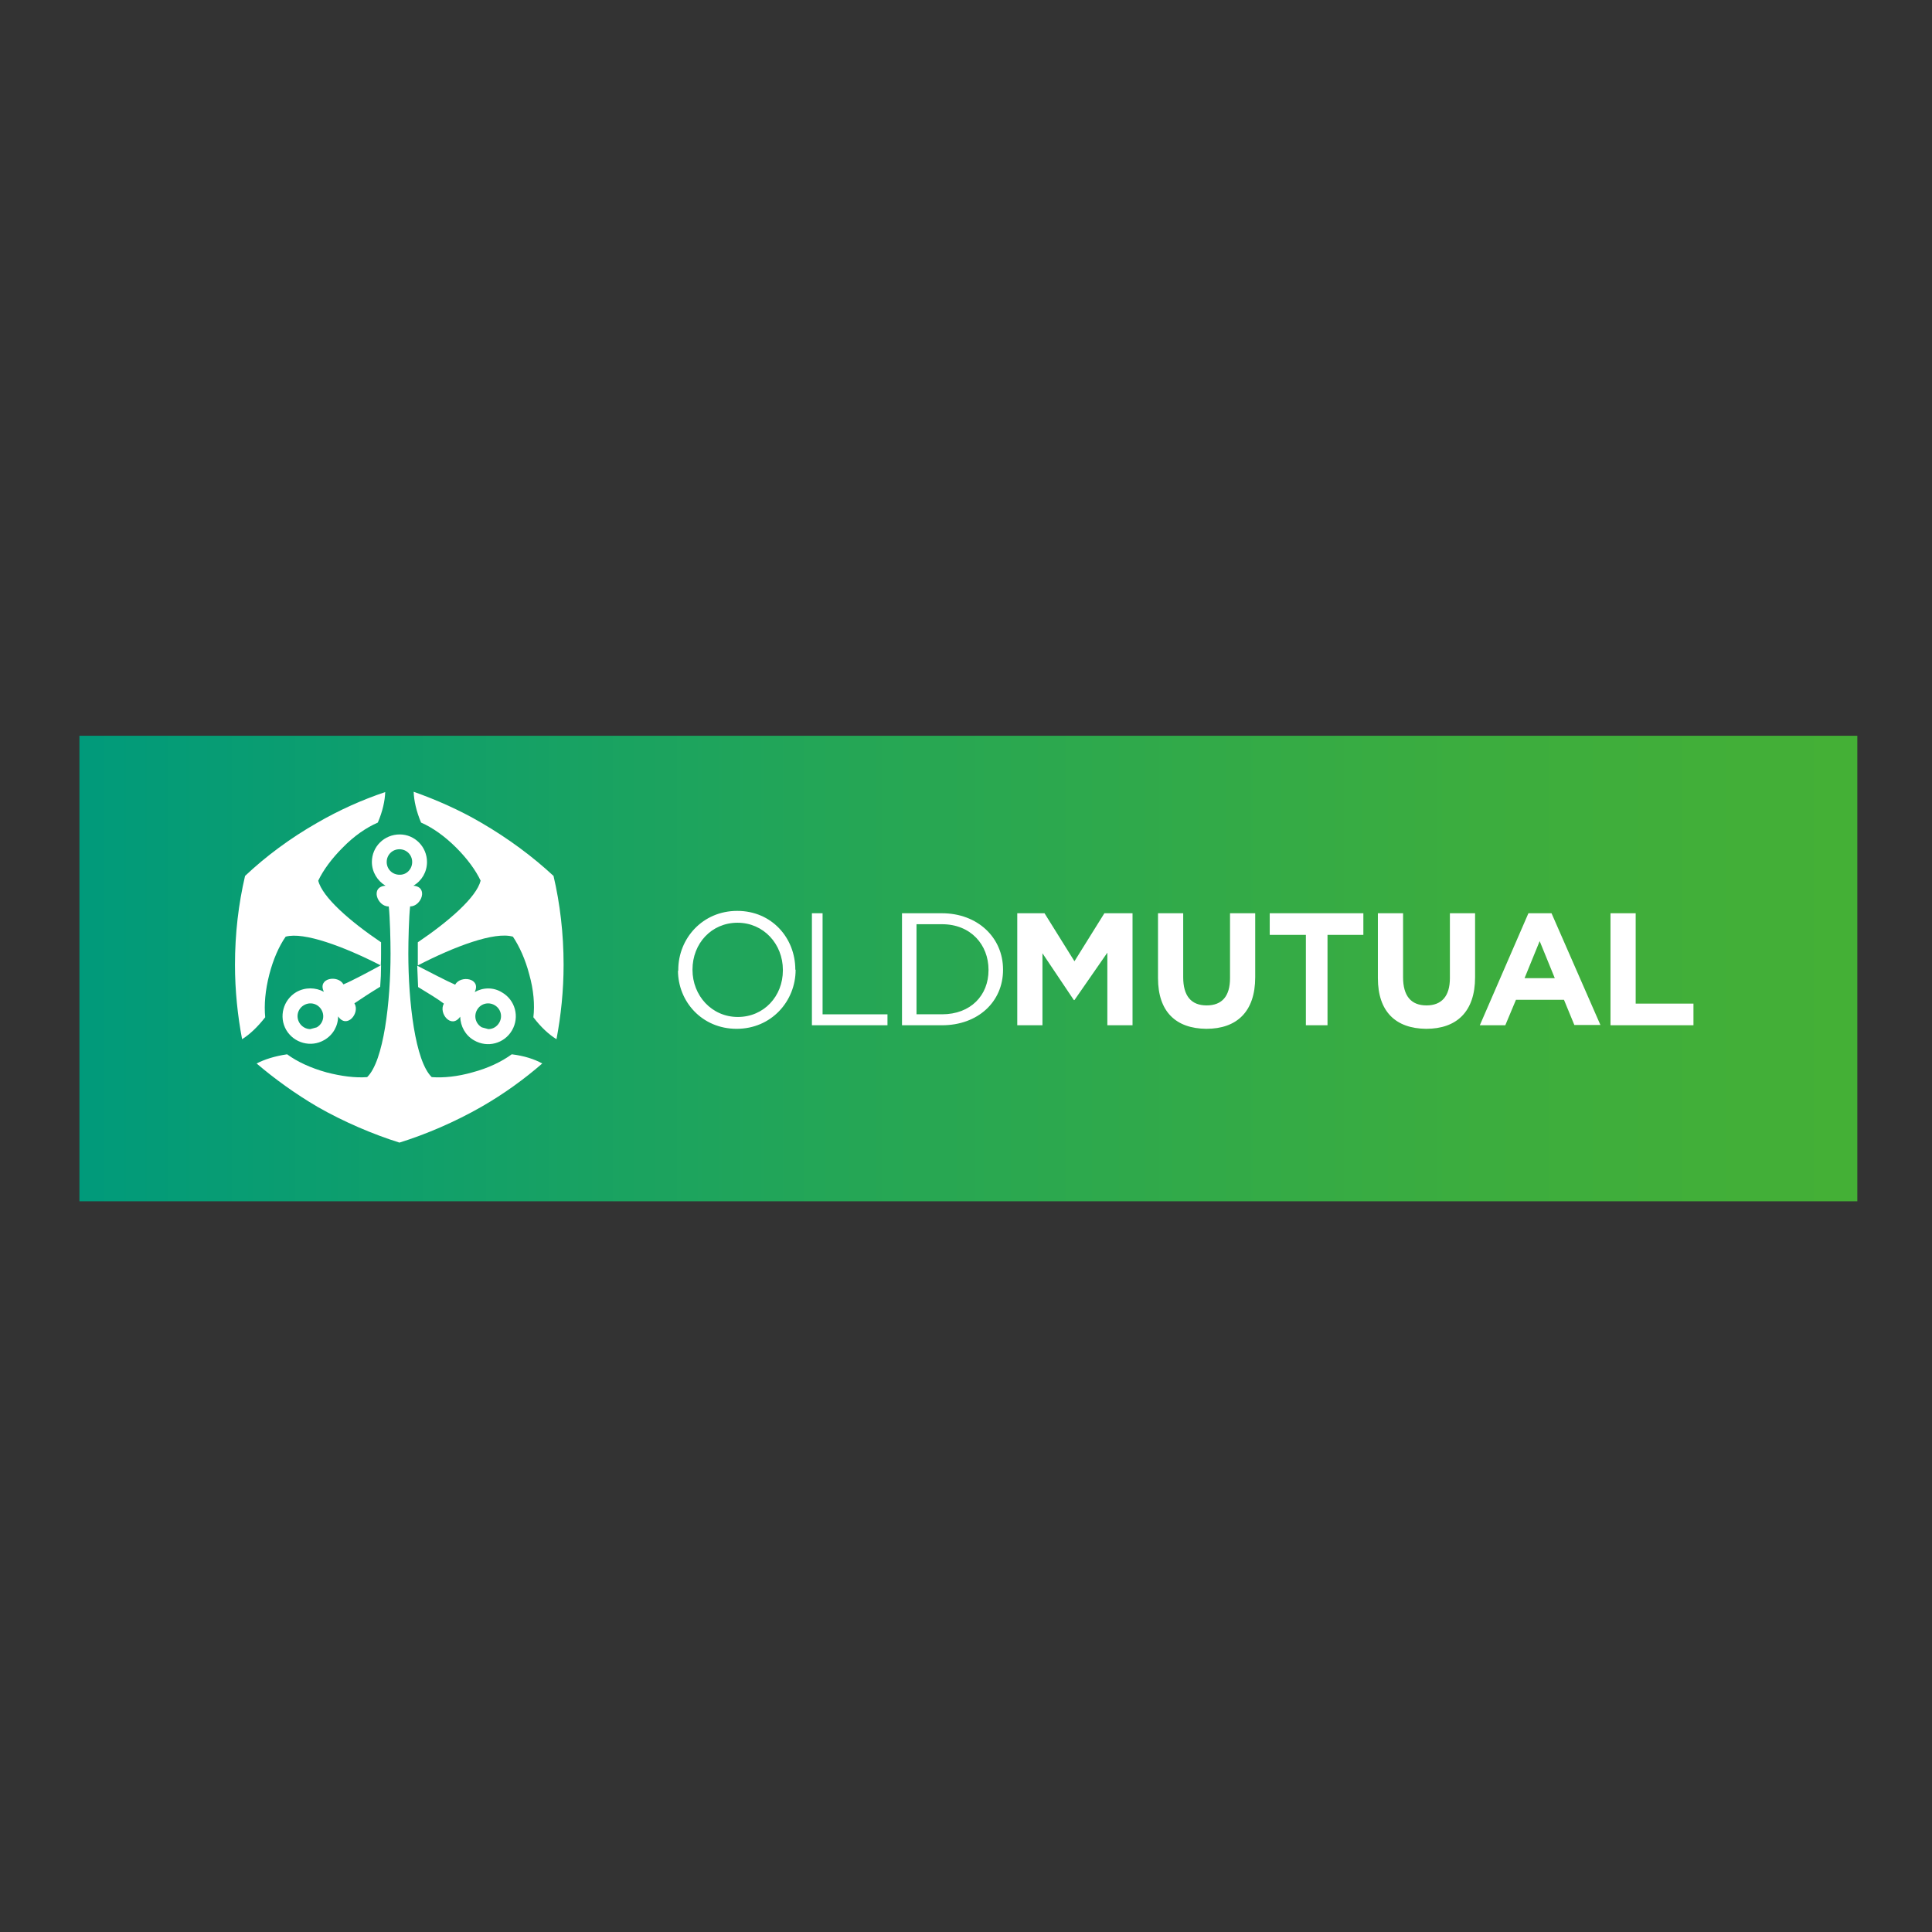 <?xml version="1.0" encoding="utf-8"?>
<!-- Generator: Adobe Illustrator 19.0.0, SVG Export Plug-In . SVG Version: 6.00 Build 0)  -->
<svg version="1.1" id="layer" xmlns="http://www.w3.org/2000/svg" xmlns:xlink="http://www.w3.org/1999/xlink" x="0px" y="0px"
	 viewBox="-153 -46 652 652" style="enable-background:new -153 -46 652 652;" xml:space="preserve">
<rect x="-153" y="-46" width="652" height="652" fill="#333333" stroke="none"/>
<style type="text/css">
	.st0{fill:url(#SVGID_1_);}
	.st1{fill:none;}
	.st2{fill:#FFFFFF;}
</style>
<linearGradient id="SVGID_1_" gradientUnits="userSpaceOnUse" x1="-122.663" y1="699.829" x2="-121.628" y2="699.829" gradientTransform="matrix(585.385 0 0 -585.385 71678.891 409950.625)">
	<stop  offset="0" style="stop-color:#009A7B"/>
	<stop  offset="0.422" style="stop-color:#24A656"/>
	<stop  offset="0.78" style="stop-color:#3CAD3E"/>
	<stop  offset="1" style="stop-color:#45B035"/>
</linearGradient>
<rect x="-126.2" y="202.3" class="st0" width="600" height="157.1"/>
<rect x="-126.2" y="202.3" class="st1" width="600" height="157.1"/>
<path class="st2" d="M111.2,281.7v-0.4c0-8.7-6.5-15.9-15.3-15.9c-8.8,0-15.2,7-15.2,15.8v0.1c0,8.7,6.5,15.9,15.3,15.9
	c8.8,0,15.2-7,15.2-15.7 M75.9,281.7v-0.4c0-10.6,8.2-19.9,19.9-19.9c11.7,0,19.6,9.2,19.6,19.8l0.1,0.1c0,10.6-8.2,19.9-19.9,19.9
	c-11.7,0-19.8-9.2-19.8-19.7 M121,262.2h3.6v34.1h21.9v3.7H121 M164.9,296.3c9.7,0,15.7-6.4,15.7-14.9v-0.1c0-8.5-6-15.4-15.7-15.4
	h-8.6v30.4H164.9z M151.4,262.2h13.5c12,0,20.6,8.2,20.6,19v0.1c0,10.8-8.5,18.7-20.6,18.7h-13.5 M190.3,262.2h9.2l10.1,16.2
	l10.1-16.2h9.5V300h-8.5v-24.5l-11.1,16h-0.2l-10.6-15.8V300h-8.5 M237.8,284.1v-21.9h8.5v21.6c0,6.3,2.7,9.5,7.9,9.5
	c5.2,0,7.9-3.1,7.9-9.2v-21.9h8.5v21.6c0,11.6-6.2,17.4-16.5,17.4C243.8,301.1,237.8,295.4,237.8,284.1 M287.7,269.5h-12.2v-7.3
	h31.6v7.3H295V300h-7.3 M312,284.1v-21.9h8.5v21.6c0,6.3,2.7,9.5,7.9,9.5c5.1,0,7.9-3.1,7.9-9.2v-21.9h8.5v21.6
	c0,11.6-6.2,17.4-16.5,17.4C318,301.1,312,295.4,312,284.1 M371.7,284.1l-5.1-12.5l-5.1,12.5H371.7z M362.8,262.2h7.8l16.5,37.7
	h-8.8l-3.5-8.5h-16.2L355,300h-8.6 M390.5,262.2h8.5v30.5h19.5v7.3h-28"/>
<path class="st2" d="M15.5,299.1c1.2-2.1,0.5-4.7-1.6-5.9c-2.1-1.2-4.7-0.5-5.9,1.6c-1.2,2.1-0.5,4.7,1.6,5.9l2.2,0.6
	C13.3,301.3,14.7,300.5,15.5,299.1 M0.6,286.3c1.8-3.3,8.9-2.2,6.6,2.5c2.8-1.6,6.3-1.7,9.2,0.1c4.5,2.6,6,8.3,3.4,12.8
	c-2.6,4.5-8.3,6-12.8,3.4c-3-1.7-4.6-4.8-4.7-8c-3,4.3-7.4-1.2-5.5-4.4c-1.8-1.4-5.4-3.6-8.7-5.6c-0.1-2.4-0.2-4.8-0.3-7.2
	C-8.1,282-2.2,285.1,0.6,286.3 M-46.1,300.7c2.1-1.2,2.8-3.8,1.6-5.9c-1.2-2.1-3.8-2.8-5.9-1.6c-2.1,1.2-2.8,3.8-1.6,5.9
	c0.8,1.4,2.3,2.2,3.7,2.2L-46.1,300.7z M-24.7,287c-3.3,2-6.8,4.3-8.7,5.6c2,3.2-2.5,8.8-5.5,4.4c0,3.2-1.7,6.3-4.7,8
	c-4.5,2.6-10.2,1-12.8-3.4c-2.6-4.5-1-10.2,3.4-12.8c3-1.7,6.5-1.6,9.3-0.1c-2.3-4.7,4.8-5.8,6.6-2.5c2.9-1.2,8.7-4.3,12.7-6.5
	C-24.4,282.2-24.5,284.6-24.7,287 M-13.9,244.9c0-2.4-1.9-4.3-4.3-4.3c-2.4,0-4.3,1.9-4.3,4.3c0,2.4,1.9,4.3,4.3,4.3
	C-15.8,249.3-13.9,247.3-13.9,244.9 M-8.9,244.9c0,3.4-1.8,6.4-4.6,8c5.2,0.4,2.7,7-1.1,7c-0.4,3.5-0.6,11.5-0.6,15.9
	c0,16.3,2.3,36.3,7.9,41.7c4,0.3,8.8-0.2,13.7-1.6c5.3-1.4,9.9-3.6,13.3-6.1c4.1,0.5,7.6,1.6,10.3,3.1c-6.1,5.3-13,10.3-20.5,14.6
	c-8.9,5.1-18.7,9.3-27.7,12.1c-8.9-2.8-18.8-7-27.7-12.1c-7.5-4.4-14.4-9.4-20.5-14.6c2.7-1.4,6.2-2.5,10.3-3.1
	c3.4,2.5,7.9,4.6,13.3,6.1c5,1.3,9.7,1.9,13.7,1.6c5.6-5.4,7.9-25.4,7.9-41.7c0-4.4-0.2-12.4-0.6-15.9c-3.8,0.1-6.4-6.6-1.1-7
	c-2.7-1.6-4.6-4.6-4.6-8c0-5.2,4.2-9.3,9.4-9.3C-13,235.6-8.9,239.8-8.9,244.9 M9.5,231.7c9.1,5.3,17.3,11.4,24.3,17.9
	c2.2,9.4,3.4,19.5,3.4,30c0,8.7-0.9,17.2-2.4,25.1c-2.6-1.6-5.3-4.1-7.8-7.4c0.5-4.2,0.1-9.2-1.4-14.5c-1.3-5-3.3-9.4-5.5-12.7
	c-6.2-1.8-19.7,3.3-32.1,9.7c0-1.3,0-2.6,0-4c0-1.1,0-2.4,0-3.8c10.5-7.1,19.8-15.2,21.2-20.8c-1.7-3.6-4.6-7.5-8.2-11.1
	c-3.9-3.9-8-6.8-11.9-8.5c-1.6-3.8-2.4-7.4-2.5-10.4C-5.8,223.9,2,227.3,9.5,231.7 M-25.5,231.6c-3.9,1.7-8,4.5-11.9,8.5
	c-3.6,3.6-6.5,7.5-8.2,11.1c1.4,5.6,10.7,13.7,21.2,20.8c0,1.4,0,2.7,0,3.8c0,1.3,0,2.6-0.1,4c-12.5-6.4-26-11.4-32.1-9.7
	c-2.3,3.3-4.2,7.7-5.5,12.7c-1.4,5.4-1.8,10.3-1.4,14.5c-2.5,3.2-5.2,5.8-7.8,7.4c-1.5-7.9-2.4-16.4-2.4-25.1
	c0-10.6,1.2-20.6,3.4-30c7-6.6,15.2-12.7,24.3-17.9c7.6-4.4,15.3-7.8,23-10.4C-23.1,224.3-23.9,227.9-25.5,231.6"/>
</svg>
